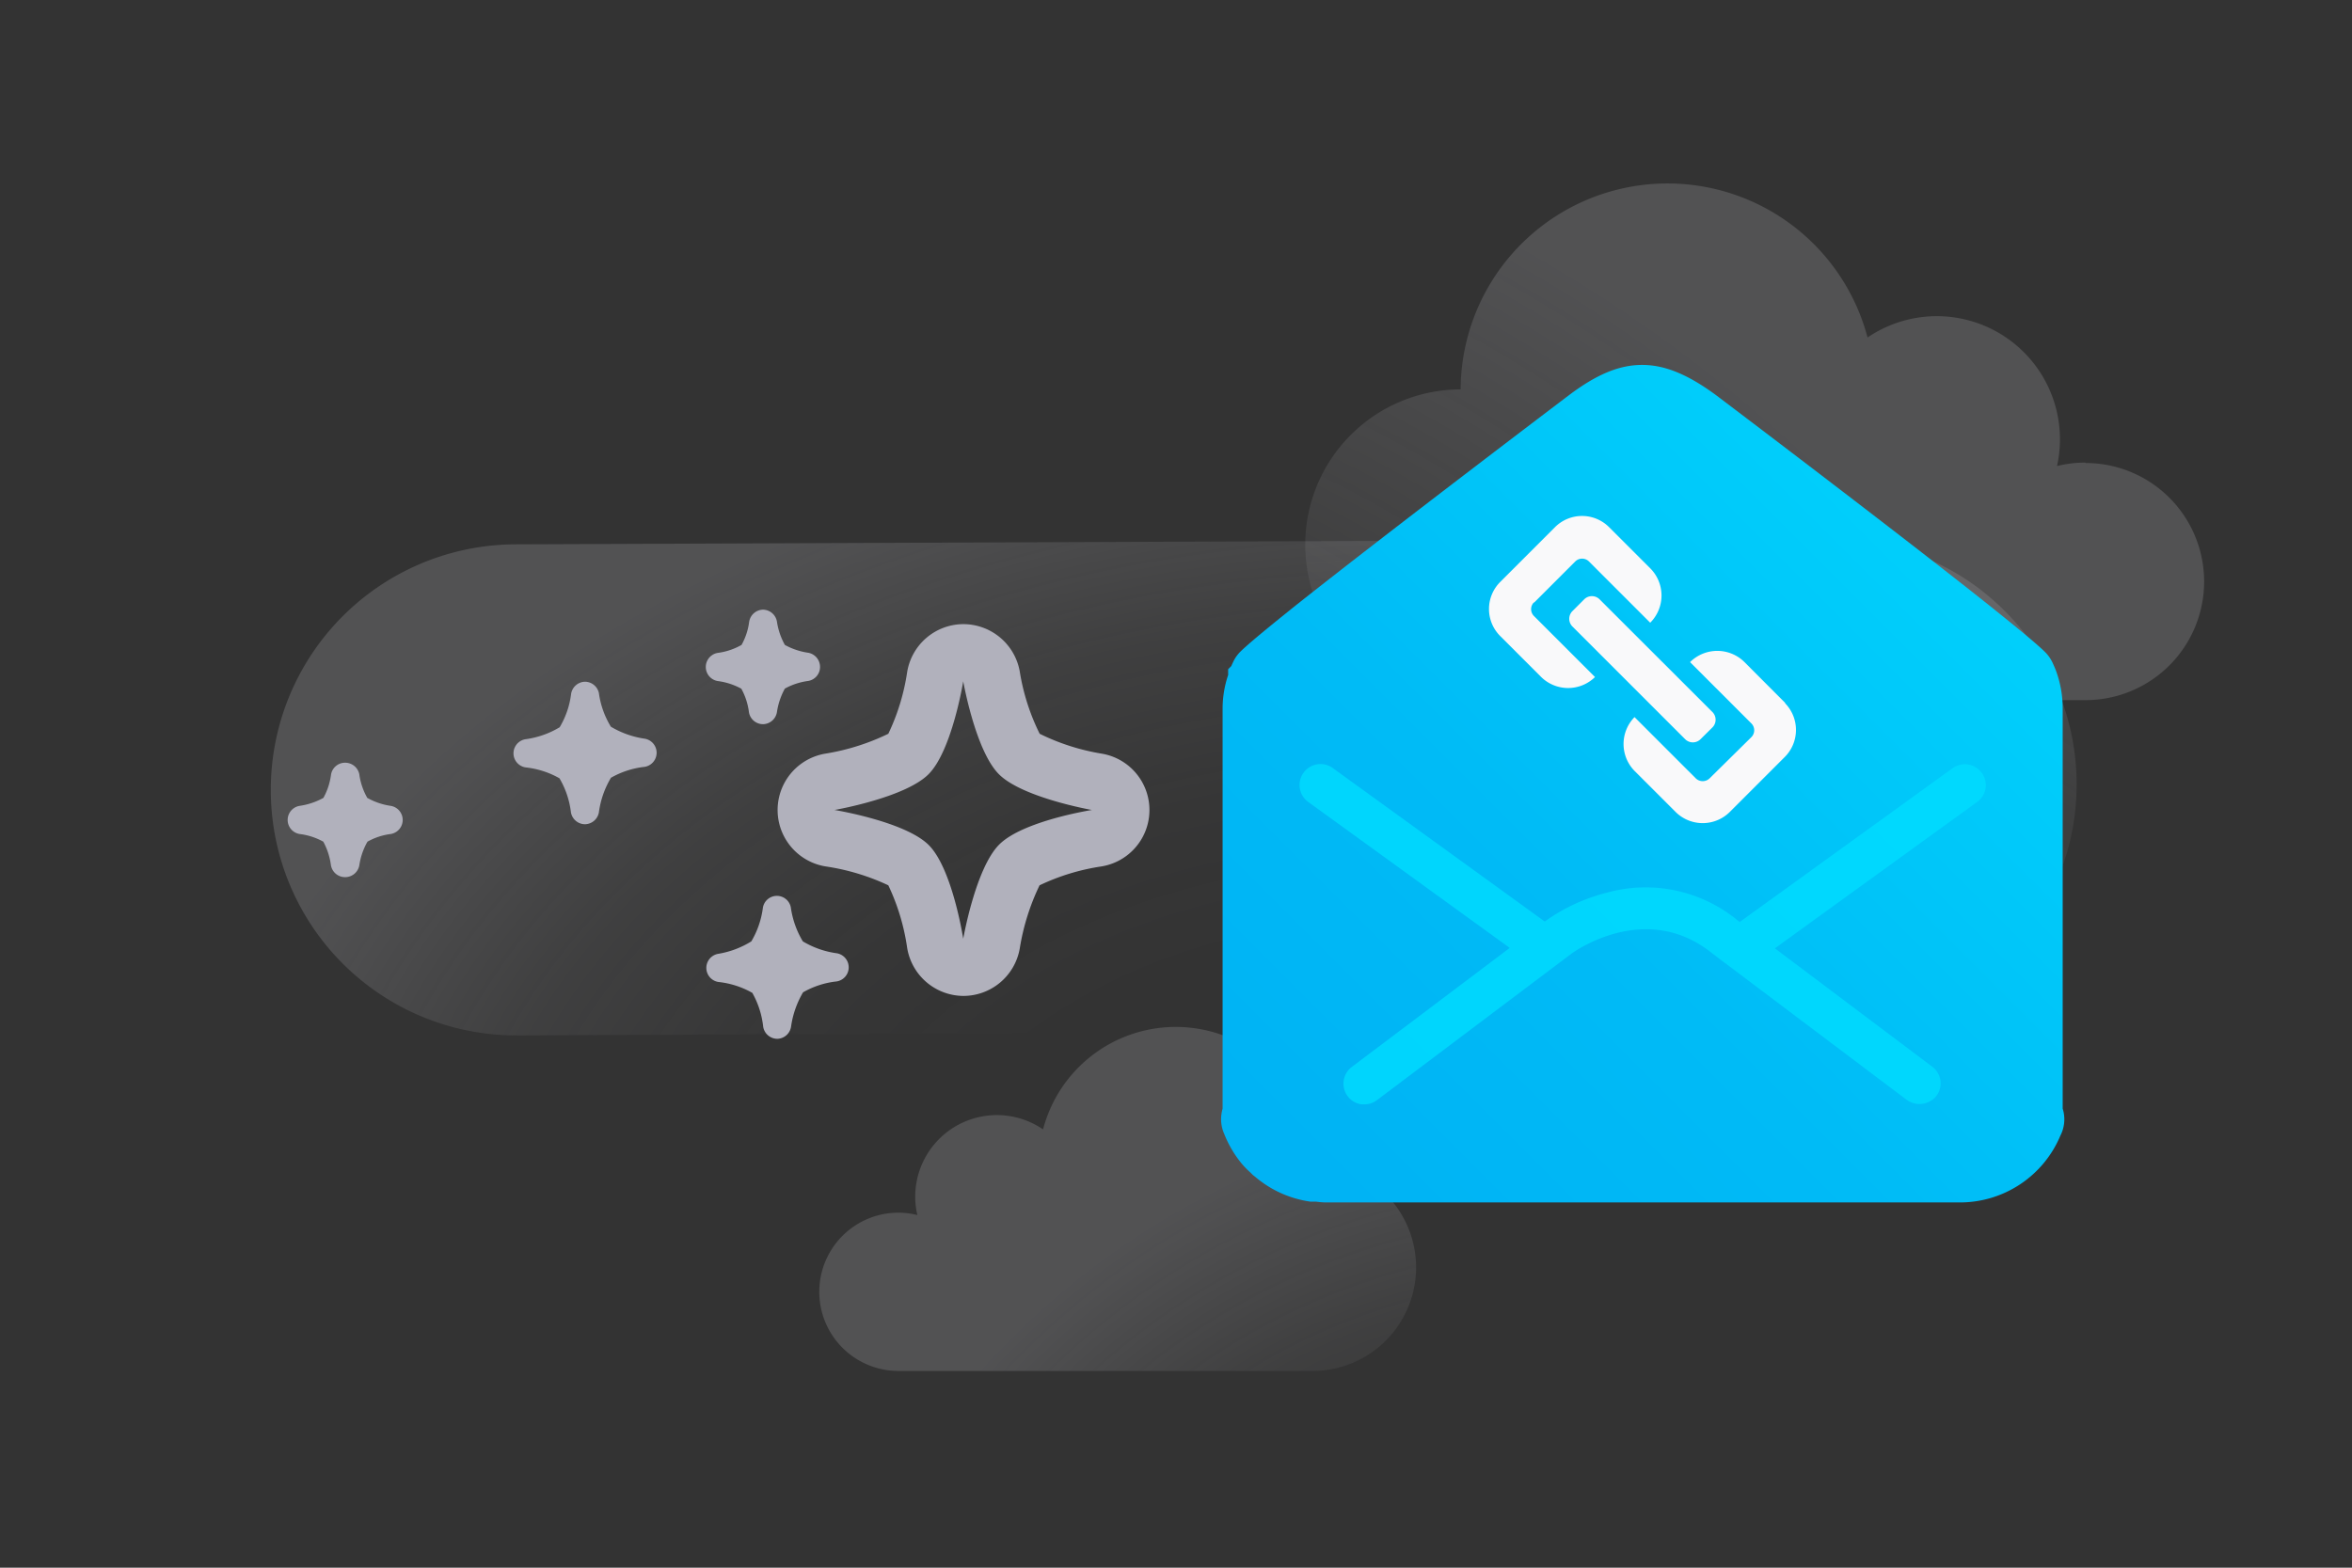 <svg height="2in" width="3in" id="Layer_1" data-name="Layer 1" xmlns="http://www.w3.org/2000/svg" viewBox="0 0 216 144"><rect x="0" y="0" width="216" height="144" fill="#333333" stroke="none"/><defs><radialGradient id="radial-gradient" cx="144.73" cy="175.05" r="102.61" gradientUnits="userSpaceOnUse"><stop offset=".26" stop-color="#cdcdd4" stop-opacity="0"/><stop offset=".4" stop-color="#cdcdd4" stop-opacity=".02"/><stop offset=".55" stop-color="#cdcdd4" stop-opacity=".08"/><stop offset=".69" stop-color="#cdcdd4" stop-opacity=".18"/><stop offset=".72" stop-color="#cdcdd4" stop-opacity=".2"/></radialGradient><radialGradient id="radial-gradient-2" cx="73.71" cy="140.53" r="150.75" gradientUnits="userSpaceOnUse"><stop offset=".27" stop-color="#cdcdd4" stop-opacity="0"/><stop offset=".46" stop-color="#cdcdd4" stop-opacity=".02"/><stop offset=".66" stop-color="#cdcdd4" stop-opacity=".08"/><stop offset=".86" stop-color="#cdcdd4" stop-opacity=".18"/><stop offset=".9" stop-color="#cdcdd4" stop-opacity=".2"/></radialGradient><radialGradient id="radial-gradient-3" cx="129.21" cy="117.26" r="112.67" gradientTransform="matrix(1 0 0 .7 0 35.37)" gradientUnits="userSpaceOnUse"><stop offset=".4" stop-color="#cdcdd4" stop-opacity="0"/><stop offset=".58" stop-color="#cdcdd4" stop-opacity=".02"/><stop offset=".77" stop-color="#cdcdd4" stop-opacity=".08"/><stop offset=".96" stop-color="#cdcdd4" stop-opacity=".18"/><stop offset="1" stop-color="#cdcdd4" stop-opacity=".2"/></radialGradient><linearGradient id="linear-gradient" x1="65.86" y1="168.33" x2="200.31" y2="33.88" gradientUnits="userSpaceOnUse"><stop offset=".43" stop-color="#00b3f4"/><stop offset=".61" stop-color="#00bbf6"/><stop offset=".89" stop-color="#00d2fc"/><stop offset="1" stop-color="#0df"/></linearGradient><style>@keyframes sparkle{0%,to{opacity:0}50%{opacity:1}}@keyframes sparkle-lag-beginning{0%,30%,to{opacity:0}70%{opacity:1}}@keyframes sparkle-lag-end{0%,70%,to{opacity:0}40%{opacity:1}}@keyframes pulse-up{0%,80%,to{transform:translateY(0)}90%{transform:translateY(-3%)}}.cls-7{fill:#b1b1bc}.sparkle{animation:sparkle 2s ease-in-out infinite}</style></defs><path d="M130.05 116.42a9.51 9.51 0 01-9.47 9.51H82.51a7.27 7.27 0 010-14.54 7.15 7.15 0 011.74.22 7.24 7.24 0 01-.2-1.69 7.5 7.5 0 0111.74-6.18 12.6 12.6 0 0124.79 3.17 9.51 9.51 0 019.47 9.51z" fill="url(#radial-gradient)"/><path d="M191.53 42.49a10.74 10.74 0 00-2.62.32A11.31 11.31 0 00171.51 31a19 19 0 00-37.37 4.77 14.27 14.27 0 100 28.54h57.39a10.89 10.89 0 000-21.78z" fill="url(#radial-gradient-2)"/><path d="M24.87 72.66A22.54 22.54 0 0147.32 50l120.77-.48a22.53 22.53 0 11.18 45.06l-120.77.53a22.54 22.54 0 01-22.63-22.45z" fill="url(#radial-gradient-3)"/><path d="M189.43 101.83V65.08a10 10 0 00-.6-3.43c-.1-.27-.22-.54-.35-.82a3.52 3.52 0 00-.68-.95c-.71-.69-2.13-1.88-4.48-3.76l-.27-.22c-8.56-6.84-25.27-19.46-25.45-19.6-2.61-1.92-4.71-2.78-6.8-2.78s-4.19.87-6.75 2.81c-.16.12-17 12.87-25.43 19.58l-.27.22c-2.28 1.83-3.68 3-4.4 3.69a3.32 3.32 0 00-.68.94c-.06.13-.13.27-.19.42l-.29.29V62a9.67 9.67 0 00-.51 3.12v36.71a3.94 3.94 0 00-.1.47 3.31 3.31 0 00.25 1.86 10.09 10.09 0 001.6 2.72 7.73 7.73 0 00.79.81l.23.23.24.19a9.93 9.93 0 005.08 2.27h.51a7.24 7.24 0 00.88.07H180a10 10 0 009.22-6.14 3.28 3.28 0 00.21-2.48z" fill="url(#linear-gradient)"/><path d="M182 71a1.92 1.92 0 00-2.69-.43l-19.54 14.12-.16-.12A13.29 13.29 0 00147.55 82a16.83 16.83 0 00-5.55 2.55l-.13.1-19.47-14.1a1.92 1.92 0 10-2.26 3.11l18.51 13.41L124.15 98a1.92 1.92 0 00.89 3.44h.27a1.9 1.9 0 001.15-.39l17.87-13.46c.07-.05 6.78-5 12.94 0l17.87 13.46a2 2 0 002.69-.38 1.91 1.91 0 00-.38-2.69L163 87.11l18.58-13.45a1.93 1.93 0 00.77-1.25A1.91 1.91 0 00182 71z" fill="#0df" opacity=".8"/><path fill="#f9f9fa" d="M146.9 55.05l10.36 10.35a1 1 0 010 1.42l-1.09 1.08a1 1 0 01-1.41 0l-10.35-10.35a1 1 0 010-1.42l1.08-1.08a1 1 0 011.41 0zm-6 .29l3.77-3.77a.89.89 0 011.25 0l5.63 5.63a3.53 3.53 0 000-5l-3.76-3.76a3.51 3.51 0 00-5 0l-5 5a3.51 3.51 0 000 5l3.75 3.75a3.53 3.53 0 004.94 0l-5.63-5.63a.89.89 0 01.01-1.22zm23.06 9.24l-3.75-3.76a3.54 3.54 0 00-5 0l5.63 5.63a.89.89 0 010 1.26L157 71.5a.91.91 0 01-1.26 0l-5.63-5.63a3.53 3.53 0 000 4.94l3.76 3.76a3.53 3.53 0 005 0l5-5a3.51 3.51 0 00.05-4.99z" style="animation:pulse-up 5s ease-in-out infinite"/><path class="cls-7" d="M88.46 62.58s1.12 6.38 3.28 8.54 8.54 3.28 8.54 3.28-6.38 1-8.54 3.2-3.28 8.63-3.28 8.63-1-6.48-3.19-8.63-8.63-3.2-8.63-3.2 6.47-1.12 8.63-3.28 3.19-8.54 3.19-8.54m0-5.25a5.25 5.25 0 00-5.15 4.41 19.88 19.88 0 01-1.73 5.66 20.81 20.81 0 01-5.81 1.83 5.25 5.25 0 00.08 10.36 20.49 20.49 0 015.73 1.73 20 20 0 011.73 5.74 5.26 5.26 0 005.16 4.42 5.26 5.26 0 005.18-4.35 21 21 0 011.82-5.81 20 20 0 015.66-1.73 5.25 5.25 0 00.07-10.36 20.24 20.24 0 01-5.72-1.83 19.92 19.92 0 01-1.83-5.73 5.27 5.27 0 00-5.18-4.34z" style="animation:sparkle 3s ease-in-out infinite;animation-delay:.3s"/><path class="cls-7" d="M71.38 95.42a1.32 1.32 0 01-1.29-1.1 8.07 8.07 0 00-1-3.12 8 8 0 00-3.11-1 1.31 1.31 0 010-2.59A8.33 8.33 0 0069 86.47a8.07 8.07 0 001.06-3.08 1.3 1.3 0 011.28-1.1 1.3 1.3 0 011.29 1.08 8.26 8.26 0 001.1 3.1 8.24 8.24 0 003.1 1.09 1.31 1.31 0 010 2.59 7.9 7.9 0 00-3.08 1 8.55 8.55 0 00-1.1 3.14 1.31 1.31 0 01-1.27 1.13z" style="animation:sparkle-lag-beginning 2.5s ease-in-out infinite"/><path class="cls-7 sparkle" d="M70.07 66.52a1.31 1.31 0 01-1.29-1.1 6 6 0 00-.7-2.16 6.17 6.17 0 00-2.15-.7 1.31 1.31 0 010-2.59 6 6 0 002.17-.73 5.83 5.83 0 00.7-2.12A1.32 1.32 0 0170.06 56a1.32 1.32 0 011.29 1.09 6.35 6.35 0 00.73 2.15 6.31 6.31 0 002.15.72 1.32 1.32 0 011.08 1.31 1.3 1.3 0 01-1.1 1.28 6.1 6.1 0 00-2.13.7 6.42 6.42 0 00-.73 2.17 1.32 1.32 0 01-1.28 1.1z" style="animation-delay:.5s"/><path class="cls-7 sparkle lag-end" d="M53.72 75.71a1.32 1.32 0 01-1.29-1.11 8 8 0 00-1.05-3.11 8 8 0 00-3.11-1 1.31 1.31 0 010-2.59 8.14 8.14 0 003.13-1.1 7.86 7.86 0 001.05-3.07 1.32 1.32 0 011.29-1.11A1.32 1.32 0 0155 63.66a8 8 0 001.1 3.09 8.34 8.34 0 003.09 1.1 1.31 1.31 0 010 2.59 8 8 0 00-3.08 1A8.33 8.33 0 0055 74.62a1.32 1.32 0 01-1.28 1.09z"/><path class="cls-7 sparkle" d="M31.67 80.57a1.31 1.31 0 01-1.28-1.11 6.25 6.25 0 00-.7-2.15 6 6 0 00-2.16-.7 1.31 1.31 0 010-2.59 6.42 6.42 0 002.17-.73 6 6 0 00.7-2.13 1.3 1.3 0 011.28-1.1A1.32 1.32 0 0133 71.14a6 6 0 00.73 2.15 6.2 6.2 0 002.14.73 1.31 1.31 0 010 2.59 5.83 5.83 0 00-2.12.7 6.12 6.12 0 00-.75 2.17 1.32 1.32 0 01-1.33 1.09z"/></svg>